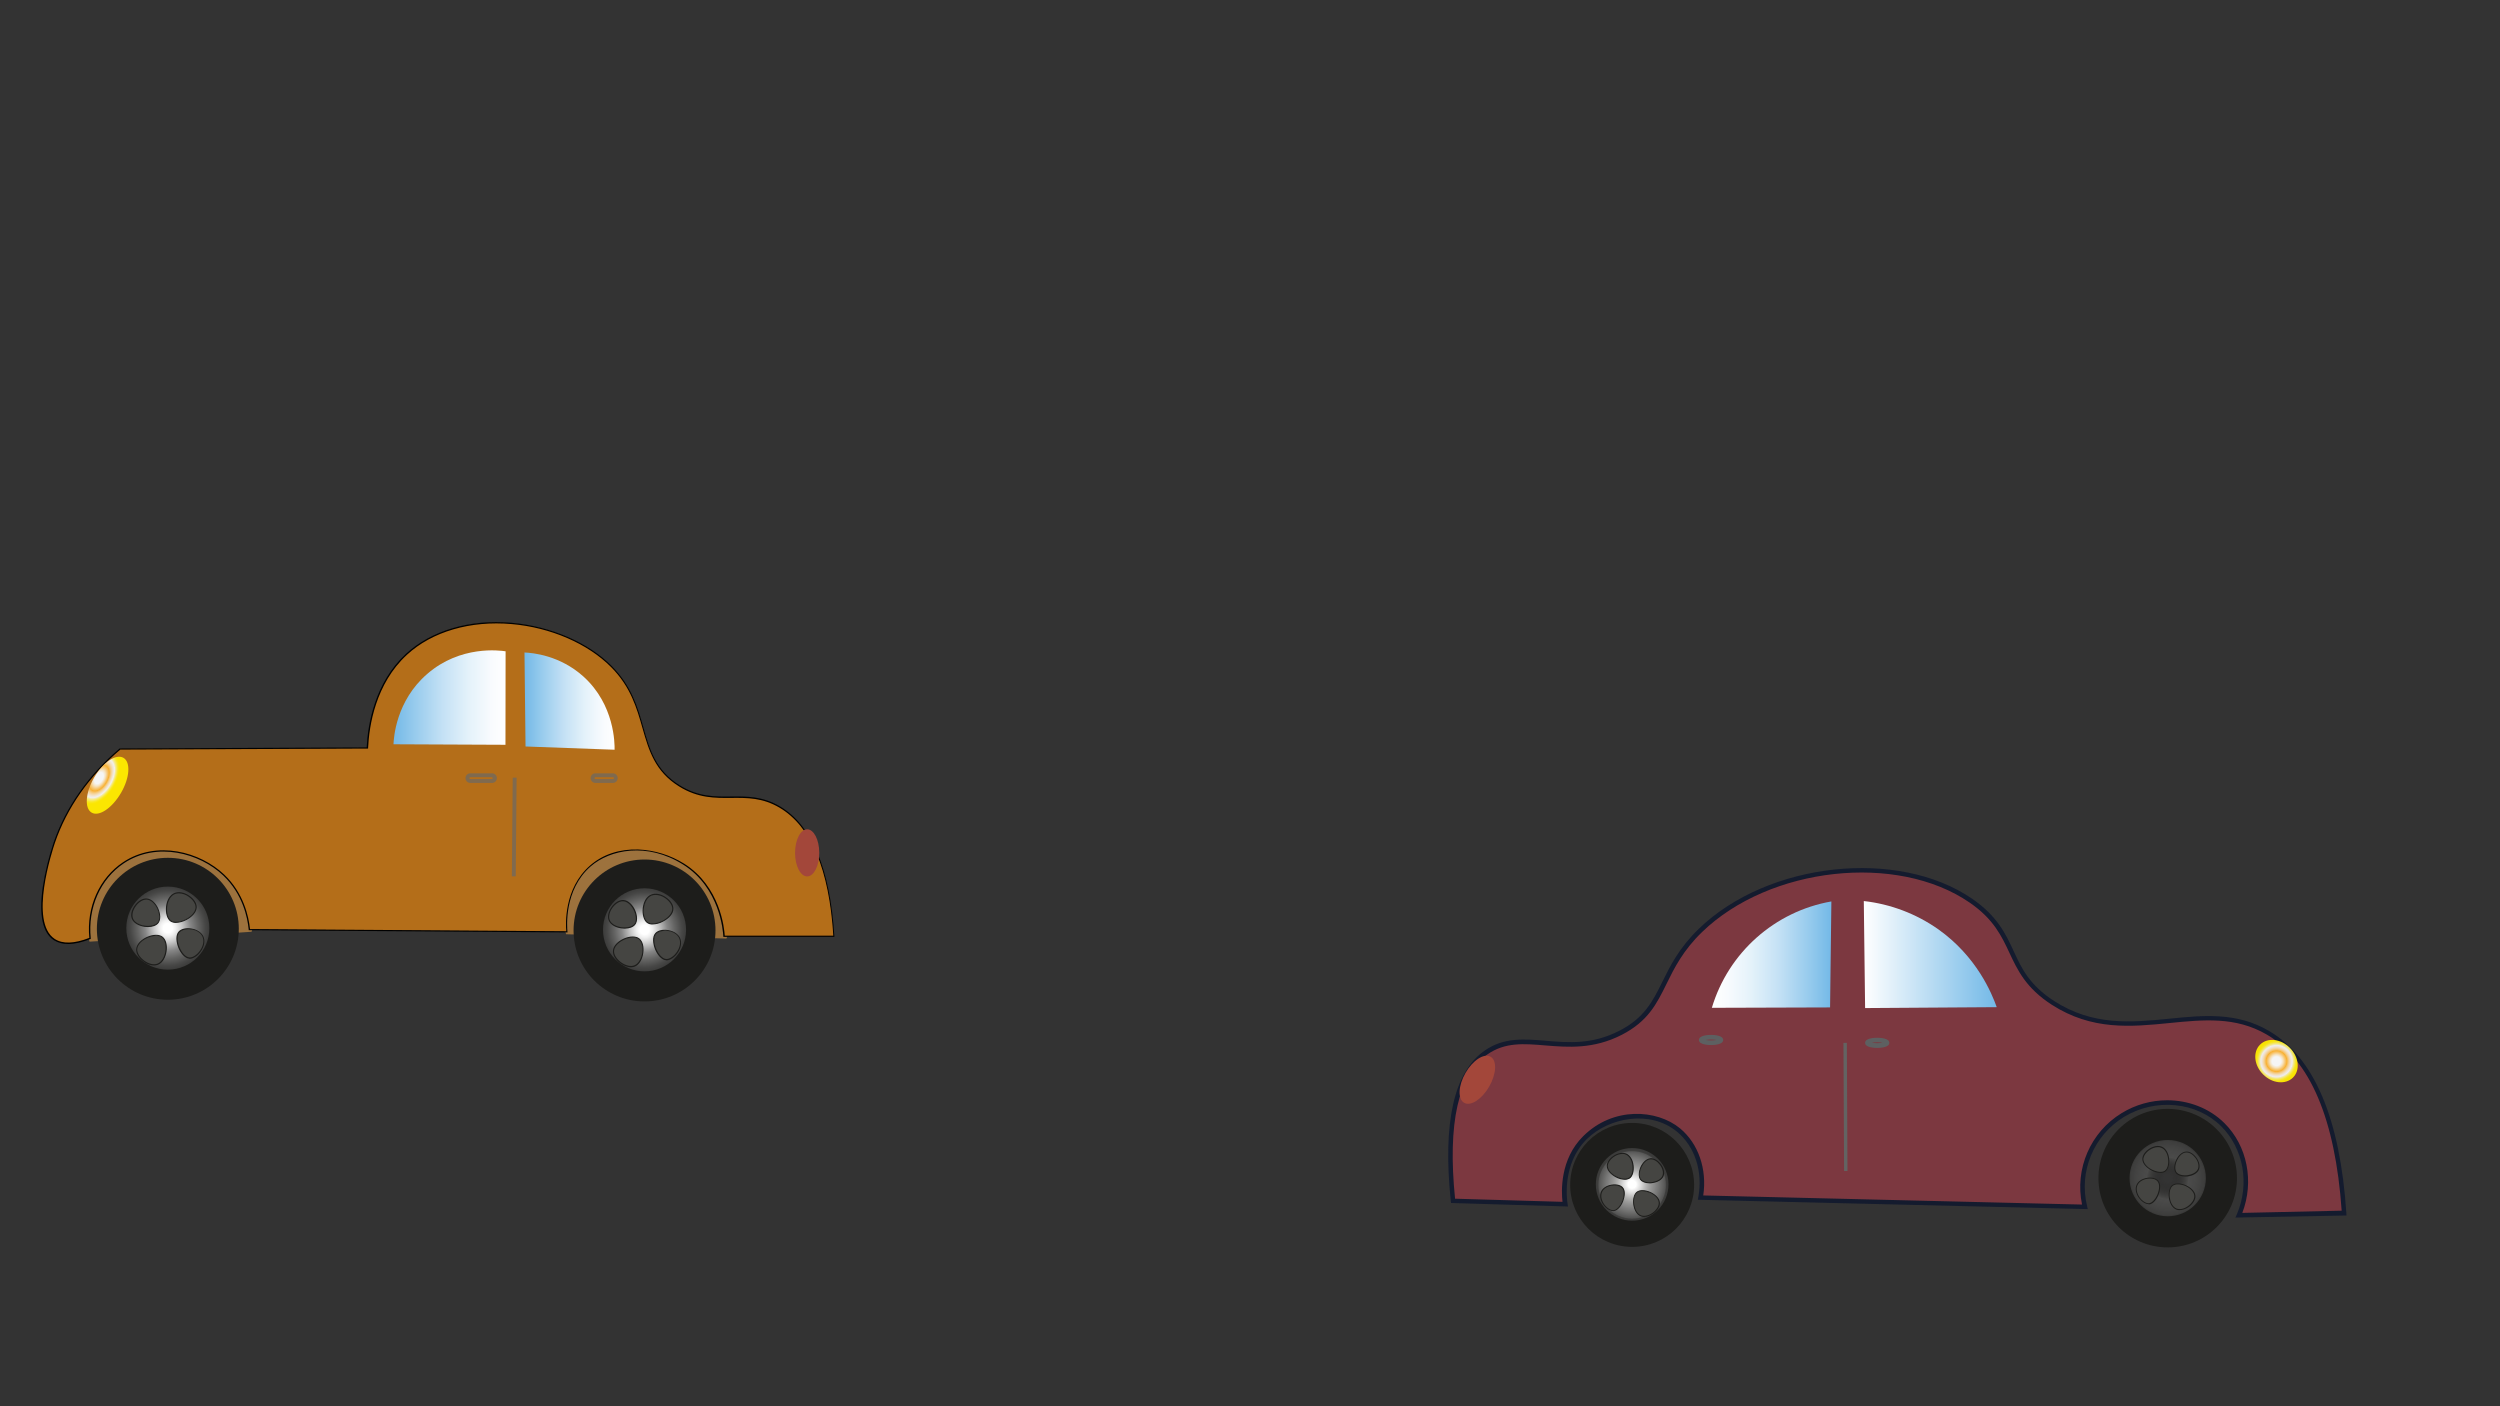 <?xml version="1.0" encoding="utf-8"?>
<!-- Generator: Adobe Illustrator 25.4.1, SVG Export Plug-In . SVG Version: 6.00 Build 0)  -->
<svg version="1.1" id="Layer_1" xmlns="http://www.w3.org/2000/svg" xmlns:xlink="http://www.w3.org/1999/xlink" x="0px" y="0px"
	 viewBox="0 0 1920 1080" style="enable-background:new 0 0 1920 1080;" xml:space="preserve">
<rect x="0" y="0" width="1920" height="1080" fill="#333333" stroke="none"/>
<style type="text/css">
	.st0{fill:#9D723D;}
	.st1{fill:#1D1D1B;}
	.st2{fill:url(#SVGID_1_);}
	.st3{fill:#454542;}
	.st4{fill:url(#SVGID_00000081618088729129869440000009531719113291847310_);}
	.st5{fill:#B46E19;}
	.st6{fill:url(#SVGID_00000070113003775684652890000000387866097374701476_);}
	.st7{fill:#A3473A;}
	.st8{fill:url(#SVGID_00000037676359341466245390000008833472704130238906_);}
	.st9{fill:url(#SVGID_00000158738269103559757850000016267926803876983724_);}
	.st10{fill:#7F6A4F;}
	.st11{fill:#7C3840;}
	.st12{fill:#141B2E;}
	.st13{fill:url(#SVGID_00000165942526144779752640000006469443746856817588_);}
	.st14{fill:#FFFFFF;}
	.st15{fill:url(#SVGID_00000072966586536850811150000013377816884727874945_);}
	.st16{fill:#636362;}
	.st17{fill:#5D6061;}
	.st18{fill:url(#SVGID_00000067944396079715482290000011494594133033792140_);}
	.st19{fill:url(#SVGID_00000181071850263113178010000010198349619097852343_);}
	.st20{fill:url(#SVGID_00000120555165046601894230000005950568834590077605_);}
</style>
<g id="rudolf">
	<path class="st0" d="M557.9,720.8c8.8-22,6.1-45.3-7.3-59.7c-14.7-15.8-36.3-14.7-48.3-14c-26.4,1.4-62.9,15.8-69.5,44.4
		c-2.4,10.5-0.1,20,2,26L557.9,720.8z"/>
	<path class="st1" d="M495,684.3c16.7,0,30.3,13.6,30.3,30.3c0,16.7-13.6,30.3-30.3,30.3c-16.7,0-30.3-13.6-30.3-30.3c0,0,0,0,0,0
		C464.7,697.8,478.3,684.3,495,684.3 M495,660.1c-30.1,0-54.5,24.4-54.5,54.5c0,30.1,24.4,54.5,54.5,54.5
		c30.1,0,54.5-24.4,54.5-54.5v0C549.5,684.5,525.1,660.1,495,660.1L495,660.1z"/>
	
		<radialGradient id="SVGID_1_" cx="89.67" cy="365.94" r="31.9" gradientTransform="matrix(-1 0 0 -1 584.71 1080)" gradientUnits="userSpaceOnUse">
		<stop  offset="0.11" style="stop-color:#FFFFFF"/>
		<stop  offset="0.19" style="stop-color:#F0F0F0"/>
		<stop  offset="0.34" style="stop-color:#C8C8C8"/>
		<stop  offset="0.54" style="stop-color:#898989"/>
		<stop  offset="0.55" style="stop-color:#868686"/>
		<stop  offset="0.72" style="stop-color:#656564"/>
		<stop  offset="0.9" style="stop-color:#474746"/>
		<stop  offset="1" style="stop-color:#3C3C3B"/>
	</radialGradient>
	<circle class="st2" cx="495" cy="714.1" r="31.9"/>
	<path class="st3" d="M478.9,691.7c7,0.5,12.5,13.2,8.7,18.2s-17.3,3.4-19.7-3.3C465.6,700.6,472.6,691.3,478.9,691.7z"/>
	<path class="st1" d="M477.1,713c-3.8-0.5-8.3-2.5-9.7-6.3c-1.1-2.9-0.1-6.8,2.4-10.3s6-5.4,9.1-5.2l0,0c4,0.3,7.2,4.1,8.8,7.6
		c2,4.4,2.1,8.8,0.2,11.3c-1.5,2-4.5,3.1-8.1,3.1C478.9,713.2,478,713.1,477.1,713z M470.5,697c-2.4,3.2-3.2,6.8-2.3,9.4
		c1.3,3.4,5.5,5.2,9,5.7c4.3,0.6,8.3-0.4,10-2.5s1.5-6.3-0.4-10.3c-1.5-3.3-4.4-6.8-8-7.1h-0.4C475.8,692.1,472.8,694,470.5,697
		L470.5,697z"/>
	<path class="st3" d="M471.2,730.2c0.5-7.4,14.2-13.3,19.6-9.2c5.1,4,3.7,18.1-3.5,20.8C480.7,744.3,470.8,736.7,471.2,730.2z"/>
	<path class="st1" d="M476.3,739.8c-3.7-2.7-5.8-6.4-5.6-9.6l0,0c0.3-4.2,4.4-7.6,8.2-9.3c4.8-2.2,9.5-2.2,12.1-0.2s3.8,6.5,3,11.5
		c-0.6,3.9-2.6,8.7-6.6,10.2c-0.9,0.3-1.9,0.5-2.9,0.5C481.5,742.7,478.7,741.6,476.3,739.8z M479.3,721.7c-5.4,2.5-7.5,6-7.7,8.5
		l0,0c-0.2,2.9,1.9,6.3,5.3,8.8s7.4,3.5,10.2,2.4c3.6-1.4,5.5-5.8,6.1-9.5c0.7-4.6-0.4-8.8-2.7-10.6c-1.3-0.9-2.9-1.3-4.5-1.3
		C483.7,720.2,481.4,720.7,479.3,721.7z"/>
	<path class="st3" d="M522,720.6c-3.1-6.7-14.5-7.7-18.3-3.6c-4.6,5.1,1.4,19.7,7.9,20.2C517.1,737.5,525.2,727.7,522,720.6z"/>
	<path class="st1" d="M511.5,737.5c-3.8-0.3-7-4.8-8.5-8.6s-2.4-9.4,0.3-12.3c1.9-2.1,5.7-3,9.8-2.3c4.3,0.7,7.8,3,9.2,6.1l0,0
		c1.5,3.3,0.8,7.5-1.8,11.4c-2.4,3.5-5.9,5.8-8.7,5.8L511.5,737.5z M504,717.2c-2,2.2-2,6.6-0.1,11.3s5,7.8,7.7,8
		c2.5,0.2,5.9-2,8.2-5.4c2.5-3.6,3.1-7.5,1.8-10.5l0,0c-1.3-2.9-4.5-5-8.5-5.6c-0.8-0.1-1.6-0.2-2.3-0.2
		C507.8,715,505.3,715.8,504,717.2L504,717.2z"/>
	<path class="st3" d="M516.8,697.9c0.1,7.5-14.2,14.5-19.6,10.6c-5-3.6-4.3-18,3.2-21C506.9,684.8,516.7,691.7,516.8,697.9z"/>
	<path class="st1" d="M496.9,708.8c-2.5-1.8-3.8-6.4-3.3-11.3c0.6-5.2,3-9.1,6.5-10.5c3.2-1.3,7.3-0.6,11.1,1.9s5.9,5.8,6,8.9
		c0.1,4.3-4.1,8-8,10c-2.5,1.4-5.2,2.1-8,2.2C499.7,710.1,498.2,709.7,496.9,708.8z M500.5,687.8c-3.2,1.3-5.4,5-6,9.8
		c-0.5,4.5,0.6,8.8,2.9,10.5s6.9,1.3,11.4-1c4.5-2.3,7.5-6,7.5-9.2l0,0c0-2.7-2.2-5.9-5.6-8.2c-2.1-1.5-4.6-2.3-7.2-2.4
		C502.5,687.3,501.5,687.5,500.5,687.8L500.5,687.8z"/>
	<path class="st0" d="M193.2,715.6c7.1-20.6,3.9-42.1-8.9-55.8c-14.8-15.9-36.4-14.7-48.3-14.1c-24.4,1.3-61.2,14.2-69.4,44.4
		c-3.7,13.3-0.6,25.6,2.2,33.1L193.2,715.6z"/>
	<path class="st1" d="M128.9,683c16.7,0,30.3,13.6,30.3,30.3c0,16.7-13.6,30.3-30.3,30.3s-30.3-13.6-30.3-30.3c0,0,0,0,0,0
		C98.6,696.6,112.2,683,128.9,683C128.9,683,128.9,683,128.9,683 M128.9,658.8c-30.1,0-54.5,24.4-54.5,54.5
		c0,30.1,24.4,54.5,54.5,54.5s54.5-24.4,54.5-54.5l0,0C183.4,683.2,159,658.8,128.9,658.8L128.9,658.8z"/>
	
		<radialGradient id="SVGID_00000052069223369433866150000010093567280274386856_" cx="455.81" cy="367.18" r="31.9" gradientTransform="matrix(-1 0 0 -1 584.71 1080)" gradientUnits="userSpaceOnUse">
		<stop  offset="0.11" style="stop-color:#FFFFFF"/>
		<stop  offset="0.19" style="stop-color:#F0F0F0"/>
		<stop  offset="0.34" style="stop-color:#C8C8C8"/>
		<stop  offset="0.54" style="stop-color:#898989"/>
		<stop  offset="0.55" style="stop-color:#868686"/>
		<stop  offset="0.72" style="stop-color:#656564"/>
		<stop  offset="0.9" style="stop-color:#474746"/>
		<stop  offset="1" style="stop-color:#3C3C3B"/>
	</radialGradient>
	<circle style="fill:url(#SVGID_00000052069223369433866150000010093567280274386856_);" cx="128.9" cy="712.8" r="31.9"/>
	<path class="st3" d="M112.7,690.4c7,0.5,12.4,13.2,8.7,18.2s-17.3,3.4-19.7-3.3C99.4,699.3,106.5,690,112.7,690.4z"/>
	<path class="st1" d="M110.9,711.8c-3.8-0.6-8.3-2.5-9.7-6.3c-1.1-2.9-0.2-6.8,2.4-10.3s6-5.4,9.1-5.2l0,0c4,0.3,7.2,4.1,8.8,7.6
		c2,4.4,2.1,8.8,0.2,11.3c-1.5,2-4.5,3.1-8.1,3.1C112.7,712,111.8,711.9,110.9,711.8z M104.4,695.8c-2.4,3.2-3.2,6.8-2.3,9.4
		c1.2,3.4,5.4,5.2,9,5.7c4.3,0.6,8.3-0.4,10-2.5s1.5-6.3-0.3-10.4c-1.5-3.3-4.4-6.8-8-7.1h-0.4C109.7,690.9,106.7,692.7,104.4,695.8
		L104.4,695.8z"/>
	<path class="st3" d="M105,729c0.5-7.4,14.2-13.3,19.6-9.2c5.2,4,3.7,18.1-3.5,20.9C114.6,743.1,104.6,735.5,105,729z"/>
	<path class="st1" d="M110.2,738.5c-3.7-2.7-5.8-6.4-5.6-9.6l0,0c0.3-4.2,4.4-7.6,8.2-9.3c4.8-2.2,9.5-2.2,12.1-0.2s3.8,6.5,3,11.4
		c-0.6,3.9-2.7,8.7-6.7,10.2c-0.9,0.3-1.9,0.5-2.9,0.5C115.4,741.4,112.5,740.4,110.2,738.5z M113.1,720.4c-5.4,2.5-7.5,6-7.7,8.5
		l0,0c-0.2,2.9,1.9,6.3,5.3,8.8s7.3,3.5,10.2,2.4c3.6-1.4,5.5-5.8,6.1-9.5c0.7-4.6-0.4-8.8-2.7-10.6c-1.3-0.9-2.9-1.3-4.5-1.3
		C117.5,718.9,115.2,719.5,113.1,720.4z"/>
	<path class="st3" d="M155.8,719.3c-3.1-6.7-14.6-7.7-18.3-3.6c-4.6,5.1,1.4,19.7,7.9,20.2C150.9,736.2,159.1,726.5,155.8,719.3z"/>
	<path class="st1" d="M145.4,736.3c-3.8-0.3-7-4.8-8.5-8.6s-2.4-9.4,0.3-12.3c1.9-2.1,5.8-3,9.8-2.3c4.3,0.7,7.8,3,9.2,6.1l0,0
		c1.5,3.3,0.8,7.5-1.9,11.4c-2.4,3.5-5.9,5.8-8.7,5.8L145.4,736.3z M137.9,716c-2,2.2-2,6.6-0.1,11.3s4.9,7.8,7.7,8
		c2.5,0.2,5.9-2,8.2-5.4c2.5-3.6,3.1-7.5,1.8-10.5l0,0c-1.3-2.9-4.5-5-8.5-5.6c-0.8-0.1-1.6-0.2-2.3-0.2
		C141.7,713.7,139.2,714.6,137.9,716z"/>
	<path class="st3" d="M150.6,696.6c0.1,7.6-14.2,14.5-19.6,10.6c-5-3.6-4.3-18,3.2-21C140.8,683.5,150.6,690.4,150.6,696.6z"/>
	<path class="st1" d="M130.8,707.6c-2.5-1.8-3.8-6.4-3.3-11.3c0.6-5.2,3-9.1,6.5-10.5c3.2-1.3,7.3-0.6,11.1,1.9s5.9,5.8,6,8.9
		c0,4.3-4.1,8-8,10c-2.5,1.3-5.2,2.1-8,2.2C133.6,708.9,132.1,708.4,130.8,707.6z M134.4,686.6c-3.2,1.3-5.4,5-6,9.8
		c-0.5,4.5,0.6,8.8,2.9,10.5s6.9,1.3,11.4-1s7.5-6,7.5-9.2l0,0c0-2.7-2.2-5.9-5.6-8.2c-2.1-1.5-4.6-2.3-7.2-2.4
		C136.4,686.1,135.3,686.3,134.4,686.6L134.4,686.6z"/>
	<path class="st5" d="M556.1,719.1h84.3c-3.8-63.1-23.1-88.4-41.5-99.3c-27.1-16-48.8,1.3-77-16.3c-35.1-21.8-20-59.1-52.2-91.6
		c-36.6-36.9-115.2-48.5-157.5-9.4c-25.6,23.6-29.3,57.8-30,71.9l-190,0.8c-32.4,27.4-45.1,56.2-50.5,71.9c-2,5.7-20.3,61.1,0,74.5
		c7.5,5,18.3,2.7,27.4-0.9c-2.3-23.4,7.4-46,25.7-58.2c25.2-16.8,58.3-8.4,77,9.4c16.2,15.4,19,35.2,19.7,41.9l243.9,1.7
		c-0.4-3.2-3-32.2,18-50.5c21.3-18.6,52.5-13.5,71.7-1.4C553.8,681.8,556,715.6,556.1,719.1z"/>
	<path d="M41.4,722.1c-8.7-5.7-11.6-19.4-8.6-40.6c1.8-11.7,4.6-23.2,8.4-34.5c9.2-26.9,26.7-51.8,50.6-72.1l0.1-0.1l189.7-0.8
		c0.9-17.5,6.1-49.6,30.1-71.8c19.5-18,49.2-26.8,81.3-23.9c30.1,2.7,58.9,15.1,76.9,33.3c15.2,15.4,19.9,31.6,24.3,47.2
		c4.8,16.9,9.4,32.9,27.8,44.3c14.3,8.9,27.2,8.8,39.5,8.6c11.9-0.1,24.1-0.3,37.5,7.6c24.6,14.5,38.6,48.1,41.8,99.7v0.5h-85.3
		v-0.5c-0.2-3.8-2.6-37.2-30.8-55c-27.8-17.5-56.3-11.5-71.1,1.4c-20.6,18-18.1,46.8-17.8,50.1l0.1,0.6l-244.5-1.7H191V714
		c-0.9-9.5-4.7-27.5-19.5-41.6c-18.1-17.2-51-26.3-76.4-9.4c-18,12-27.8,34.2-25.4,57.7v0.4l-0.3,0.1c-6.4,2.5-12,3.8-16.9,3.8
		C48.5,725.1,44.7,724.1,41.4,722.1z M94.5,662.2c25.8-17.2,59.3-8,77.7,9.5c14.8,14.1,18.8,32,19.8,41.8l242.9,1.7
		c-0.5-5.2-1.9-32.8,18.2-50.4c9.8-8.6,22.6-12.8,37-12.4c12.5,0.5,24.7,4.3,35.3,10.9c27.7,17.4,30.9,49.7,31.2,55.3H640
		c-3.2-50.9-17.1-84-41.3-98.3c-13.1-7.7-24.7-7.6-37-7.5c-12.5,0.1-25.5,0.3-40.1-8.8c-18.7-11.6-23.3-27.8-28.2-44.9
		c-4.4-15.5-9-31.6-24.1-46.8c-17.9-18-46.4-30.4-76.3-33c-31.8-2.8-61.2,5.8-80.5,23.6c-24,22.2-29,54.3-29.8,71.5v0.5l-190.3,0.8
		c-23.8,20.1-41.1,44.9-50.2,71.5c-2.1,6.2-20,60.8-0.2,73.9c6.1,4,15,3.7,26.6-0.8C66.3,696.7,76.2,674.4,94.5,662.2z"/>
	
		<radialGradient id="SVGID_00000039116091880981796760000001264540408547330736_" cx="1904.06" cy="3799.6" r="2.08" gradientTransform="matrix(-7.683 4.247 -0.163 -8.777 15324.215 25860.176)" gradientUnits="userSpaceOnUse">
		<stop  offset="0.21" style="stop-color:#F5F5F5"/>
		<stop  offset="0.24" style="stop-color:#F5F0E6"/>
		<stop  offset="0.31" style="stop-color:#F6E2BE"/>
		<stop  offset="0.39" style="stop-color:#F7CB7E"/>
		<stop  offset="0.49" style="stop-color:#F8B133"/>
		<stop  offset="0.51" style="stop-color:#F8BA4D;stop-opacity:0.99"/>
		<stop  offset="0.57" style="stop-color:#F7CF88;stop-opacity:0.98"/>
		<stop  offset="0.63" style="stop-color:#F6DFB7;stop-opacity:0.97"/>
		<stop  offset="0.68" style="stop-color:#F5EBD9;stop-opacity:0.96"/>
		<stop  offset="0.72" style="stop-color:#F5F2EE;stop-opacity:0.95"/>
		<stop  offset="0.75" style="stop-color:#F5F5F5;stop-opacity:0.95"/>
		<stop  offset="0.75" style="stop-color:#F5F5EA;stop-opacity:0.95"/>
		<stop  offset="0.79" style="stop-color:#F8F2AC;stop-opacity:0.95"/>
		<stop  offset="0.83" style="stop-color:#FAF078;stop-opacity:0.95"/>
		<stop  offset="0.87" style="stop-color:#FCEF4D;stop-opacity:0.95"/>
		<stop  offset="0.9" style="stop-color:#FDEE2B;stop-opacity:0.95"/>
		<stop  offset="0.94" style="stop-color:#FEED13;stop-opacity:0.95"/>
		<stop  offset="0.97" style="stop-color:#FFEC05;stop-opacity:0.95"/>
		<stop  offset="1" style="stop-color:#FFEC00;stop-opacity:0.95"/>
	</radialGradient>
	<path style="fill:url(#SVGID_00000039116091880981796760000001264540408547330736_);" d="M72.3,597.1c6.7-11.6,16.8-18.4,22.5-15.1
		s4.9,15.4-1.9,27s-16.8,18.4-22.5,15.1S65.6,608.8,72.3,597.1z"/>
	<ellipse class="st7" cx="619.9" cy="655" rx="9.3" ry="18.1"/>
	
		<linearGradient id="SVGID_00000036215565990704538420000004376888533427737244_" gradientUnits="userSpaceOnUse" x1="196.44" y1="544.256" x2="282.56" y2="544.256" gradientTransform="matrix(-1 0 0 -1 584.71 1080)">
		<stop  offset="0" style="stop-color:#FFFFFF"/>
		<stop  offset="0.13" style="stop-color:#F8FBFE"/>
		<stop  offset="0.33" style="stop-color:#E4F2FA"/>
		<stop  offset="0.56" style="stop-color:#C4E1F5"/>
		<stop  offset="0.81" style="stop-color:#97CBED"/>
		<stop  offset="1" style="stop-color:#73B9E7"/>
	</linearGradient>
	<path style="fill:url(#SVGID_00000036215565990704538420000004376888533427737244_);" d="M388.3,500.2l-0.1,71.8l-86-0.4
		c0.2-4.7,1.8-33.3,26-54.1C353.6,495.5,383.8,499.5,388.3,500.2z"/>
	
		<linearGradient id="SVGID_00000131332552096783955190000008425143942701282199_" gradientUnits="userSpaceOnUse" x1="112.621" y1="541.55" x2="181.87" y2="541.55" gradientTransform="matrix(-1 0 0 -1 584.71 1080)">
		<stop  offset="0" style="stop-color:#FFFFFF"/>
		<stop  offset="0.13" style="stop-color:#F8FBFE"/>
		<stop  offset="0.33" style="stop-color:#E4F2FA"/>
		<stop  offset="0.56" style="stop-color:#C4E1F5"/>
		<stop  offset="0.81" style="stop-color:#97CBED"/>
		<stop  offset="1" style="stop-color:#73B9E7"/>
	</linearGradient>
	<path style="fill:url(#SVGID_00000131332552096783955190000008425143942701282199_);" d="M402.8,501.1c6.4,0.3,27.2,2.2,45.3,18.5
		c24,21.7,24,51.6,23.9,56.2l-68.4-2.5L402.8,501.1z"/>
	
		<rect x="357" y="633.7" transform="matrix(8.901099e-03 -1 1 8.901099e-03 -243.785 1024.385)" class="st10" width="75.8" height="3"/>
	<path class="st10" d="M357.5,597.6c0-2.1,1.7-3.7,3.7-3.7h16.5c2.1-0.1,3.8,1.5,3.9,3.5c0.1,2.1-1.5,3.8-3.5,3.9
		c-0.1,0-0.3,0-0.4,0h-16.4C359.2,601.3,357.5,599.7,357.5,597.6z M361.2,596.9c-0.4,0-0.7,0.3-0.7,0.7c0,0.4,0.3,0.7,0.7,0.7h16.5
		c0.4,0,0.7-0.3,0.7-0.7c0-0.4-0.3-0.7-0.7-0.7H361.2z"/>
	<path class="st10" d="M453.6,597.6c0-2.1,1.7-3.7,3.7-3.7h13.6c2.1,0.1,3.6,1.9,3.5,3.9c-0.1,1.9-1.6,3.4-3.5,3.5h-13.6
		C455.3,601.3,453.6,599.7,453.6,597.6z M457.3,596.9c-0.4,0-0.7,0.3-0.7,0.7c0,0.4,0.3,0.7,0.7,0.7h13.6c0.4,0,0.7-0.3,0.7-0.7
		c0-0.4-0.3-0.7-0.7-0.7H457.3z"/>
</g>
<g id="rosa_00000095337617094013766020000016622445423013180567_">
	<path class="st11" d="M1202.1,924.7l-86.1-2.5c-7.9-75.2,9-102.7,25.3-114c28.9-20.1,61.8,6.2,103.3-15.1
		c35.8-18.3,28-46.3,61.4-78.7c51.5-49.8,151.1-61.8,207.7-22.8c38.2,26.3,24.6,53.7,63,78.5c57.9,37.4,113.6-7,165,22.9
		c25,14.5,52.7,48.8,58.6,138.6l-80.8,1.7c10.4-24.2,5.4-51.9-12.4-69.5c-20.9-20.8-53.5-21.6-76.8-7.4
		c-23.9,14.7-35.7,43.2-29.1,70.5l-295.2-7.1c3.6-19.9-2.5-39.9-16.8-51.8c-21-17.5-53.6-12.4-71.9,5.8
		C1197.4,893.3,1201.6,921.6,1202.1,924.7z"/>
	<path class="st12" d="M1716.8,935.1l1.1-2.5c10-23.3,5.2-50.5-12-67.6c-19-18.9-50.4-21.9-74.7-7.2c-23.4,14.3-34.8,42-28.3,68.6
		l0.5,2.2l-299.5-7.2l0.4-2c3.6-19.6-2.6-38.8-16.2-50.1c-20.8-17.3-52.7-11-69.5,5.6c-19.1,19-15.2,46.5-14.7,49.6l0.3,2.1
		l-89.8-2.7l-0.2-1.5c-6.3-60.3,2.4-99.2,26.1-115.6c14.6-10.2,30.3-8.9,46.8-7.5c17.6,1.5,35.8,3,56.6-7.7
		c19.3-9.9,25.6-22.7,33-37.6c6-12.2,12.9-26.1,28-40.7c53-51.3,153.1-62.2,210-23c19.3,13.3,25.7,27,31.8,40.2
		c6.2,13.4,12.1,26,31.1,38.3c30,19.3,59.5,16.4,88.1,13.6c26.7-2.7,52-5.2,76.8,9.3c34.7,20.2,54.7,67.3,59.5,140l0.1,1.8
		L1716.8,935.1z M1664.4,845c16.3,0,32.3,6,43.9,17.5c17.7,17.5,23,44.9,13.8,69l76.3-1.7c-4.9-70.4-24.3-116-57.6-135.3
		c-23.9-13.9-48.6-11.4-74.7-8.8c-29.2,2.9-59.4,5.9-90.4-14.1c-19.8-12.8-26.2-26.5-32.4-39.7c-6-12.8-12.1-26-30.6-38.7
		c-55.7-38.4-153.6-27.6-205.5,22.6c-14.7,14.2-21.4,27.8-27.3,39.8c-7.6,15.4-14.2,28.8-34.5,39.2c-21.7,11.1-41.3,9.5-58.5,8.1
		c-16.6-1.4-31-2.6-44.6,6.9c-22.3,15.5-30.7,52.8-24.8,110.8l82.5,2.4c-0.9-7.8-2.1-32.7,16-50.5c22.9-22.7,56.3-20.7,74.3-5.9
		c14.1,11.7,20.8,31.3,17.8,51.5l290.9,7c-5.7-27.5,6.5-55.6,30.4-70.2C1640,848.4,1652.1,845,1664.4,845z"/>
	<path class="st1" d="M1253.5,883.5c14.6,0,26.5,11.9,26.5,26.5c0,14.6-11.9,26.5-26.5,26.5c-14.6,0-26.5-11.9-26.5-26.5
		c0,0,0,0,0,0C1227,895.4,1238.8,883.5,1253.5,883.5 M1253.5,862.4c-26.3,0-47.6,21.3-47.6,47.6s21.3,47.6,47.6,47.6
		c26.3,0,47.6-21.3,47.6-47.6c0,0,0,0,0,0C1301,883.7,1279.7,862.4,1253.5,862.4z"/>
	<path class="st1" d="M1664.8,876.3c15.7,0,28.5,12.8,28.5,28.5s-12.8,28.5-28.5,28.5c-15.7,0-28.5-12.8-28.5-28.5c0,0,0,0,0,0
		C1636.3,889,1649,876.3,1664.8,876.3 M1664.8,851.6c-29.4,0-53.2,23.8-53.2,53.2c0,29.4,23.8,53.2,53.2,53.2
		c29.4,0,53.2-23.8,53.2-53.2C1717.9,875.4,1694.1,851.7,1664.8,851.6z"/>
	
		<radialGradient id="SVGID_00000052075285510895202410000012916316550783087550_" cx="1664.786" cy="175.183" r="29.27" gradientTransform="matrix(1 0 0 -1 0 1080)" gradientUnits="userSpaceOnUse">
		<stop  offset="0.11" style="stop-color:#161412;stop-opacity:0"/>
		<stop  offset="0.25" style="stop-color:#272624;stop-opacity:0.17"/>
		<stop  offset="0.54" style="stop-color:#555553;stop-opacity:0.63"/>
		<stop  offset="0.55" style="stop-color:#575756;stop-opacity:0.65"/>
		<stop  offset="1" style="stop-color:#3C3C3B;stop-opacity:0.95"/>
	</radialGradient>
	<circle style="fill:url(#SVGID_00000052075285510895202410000012916316550783087550_);" cx="1664.8" cy="904.8" r="29.3"/>
	<circle class="st14" cx="1253.5" cy="910" r="25.9"/>
	<path class="st3" d="M1678.9,884.8c-6.2,0.4-10.9,11.5-7.6,15.9s15.1,3,17.2-2.8C1690.5,892.5,1684.3,884.4,1678.9,884.8z"/>
	<path class="st1" d="M1678.1,903.6c-3.1,0-5.8-1-7.1-2.7c-1.6-2.2-1.6-6,0.2-9.9c1.4-3.1,4.2-6.4,7.7-6.6l0,0
		c2.7-0.2,5.7,1.6,7.9,4.6s3,6.4,2.1,9c-1.2,3.3-5.2,5-8.5,5.5C1679.7,903.5,1678.9,903.6,1678.1,903.6z M1679.2,885.1h-0.3
		c-3.2,0.2-5.7,3.3-7,6.2c-1.6,3.5-1.7,7.2-0.3,9s4.9,2.8,8.7,2.2c3.1-0.5,6.7-2,7.8-5c0.8-2.3,0.1-5.4-2-8.2
		S1681.5,885.1,1679.2,885.1L1679.2,885.1z"/>
	<path class="st3" d="M1685.6,918.4c-0.4-6.5-12.4-11.6-17.1-8c-4.5,3.5-3.2,15.8,3.1,18.2C1677.3,930.7,1686,924.1,1685.6,918.4z"
		/>
	<path class="st1" d="M1674,929.4c-0.9,0-1.7-0.1-2.5-0.4c-3.5-1.3-5.3-5.5-5.8-8.9c-0.6-4.3,0.4-8.3,2.6-10s6.4-1.7,10.6,0.2
		c3.3,1.5,6.9,4.4,7.2,8.1l0,0c0.2,2.8-1.7,6-4.9,8.4C1679,928.4,1676.5,929.3,1674,929.4z M1672.6,909.6c-1.4-0.1-2.8,0.3-3.9,1.1
		c-2,1.5-2.9,5.2-2.3,9.2c0.5,3.2,2.1,7.1,5.3,8.3c2.5,0.9,5.9,0.2,8.9-2.1s4.8-5.2,4.6-7.7l0,0c-0.1-2.2-2-5.3-6.7-7.5
		C1676.7,910.1,1674.7,909.6,1672.6,909.6z"/>
	<path class="st3" d="M1641.2,910c2.7-5.8,12.7-6.7,16-3.2c4.1,4.4-1.2,17.2-6.9,17.6C1645.5,924.7,1638.4,916.2,1641.2,910z"/>
	<path class="st1" d="M1650.1,924.8c-2.4,0-5.4-2-7.6-5c-2.3-3.4-2.9-7.1-1.6-9.9l0,0c1.2-2.8,4.3-4.7,8-5.3
		c3.5-0.6,6.9,0.2,8.6,2.1c2.3,2.6,1.6,7.4,0.3,10.8s-4.1,7.3-7.4,7.5L1650.1,924.8z M1651.1,905.1c-0.7,0-1.4,0.1-2.1,0.2
		c-3.5,0.6-6.3,2.4-7.4,4.9l0,0c-1.2,2.6-0.6,6,1.5,9.2c2,2.9,5,4.8,7.2,4.7c2.4-0.2,5.1-3,6.7-7s1.6-8-0.1-9.9
		C1655.8,905.8,1653.6,905.1,1651.1,905.1L1651.1,905.1z"/>
	<path class="st3" d="M1645.8,890.2c-0.1,6.6,12.4,12.7,17.1,9.3c4.4-3.2,3.7-15.7-2.8-18.4C1654.4,878.7,1645.8,884.7,1645.8,890.2
		z"/>
	<path class="st1" d="M1659.3,900.8c-2.5-0.1-4.8-0.7-7-1.9c-3.4-1.8-7-5-7-8.8c0-2.7,2-5.7,5.2-7.8s6.9-2.8,9.7-1.7
		c3,1.2,5.2,4.7,5.7,9.2c0.5,4.3-0.6,8.3-2.8,9.9C1661.9,900.5,1660.6,900.9,1659.3,900.8z M1657.3,881c-2.3,0.1-4.4,0.8-6.3,2.1
		c-2.9,1.9-4.8,4.7-4.9,7.1l0,0c0,2.8,2.5,6,6.5,8s7.9,2.4,10,0.9s3-5.2,2.5-9.1c-0.5-4.2-2.4-7.4-5.2-8.5
		C1659.1,881.1,1658.2,881,1657.3,881L1657.3,881z"/>
	
		<radialGradient id="SVGID_00000084518055120704536460000004468168200624823992_" cx="1253.456" cy="170.443" r="27.86" gradientTransform="matrix(1 0 0 -1 0 1080)" gradientUnits="userSpaceOnUse">
		<stop  offset="0.11" style="stop-color:#161412;stop-opacity:0"/>
		<stop  offset="0.25" style="stop-color:#272624;stop-opacity:0.17"/>
		<stop  offset="0.54" style="stop-color:#555553;stop-opacity:0.63"/>
		<stop  offset="0.55" style="stop-color:#575756;stop-opacity:0.65"/>
		<stop  offset="1" style="stop-color:#3C3C3B;stop-opacity:0.95"/>
	</radialGradient>
	<circle style="fill:url(#SVGID_00000084518055120704536460000004468168200624823992_);" cx="1253.5" cy="909.6" r="27.9"/>
	<path class="st3" d="M1267.6,890c-6.2,0.4-10.9,11.5-7.6,15.9s15.1,3,17.2-2.8C1279.2,897.8,1273,889.6,1267.6,890z"/>
	<path class="st1" d="M1266.8,908.8c-3.1,0-5.8-1-7.1-2.7c-1.6-2.2-1.5-6,0.2-9.9c1.4-3.1,4.2-6.4,7.7-6.7l0,0
		c2.7-0.2,5.7,1.6,8,4.6s3,6.4,2.1,9c-1.2,3.3-5.2,5-8.5,5.5C1268.4,908.8,1267.6,908.8,1266.8,908.8z M1267.9,890.4h-0.3
		c-3.2,0.2-5.7,3.3-7,6.2c-1.6,3.5-1.7,7.2-0.3,9s4.9,2.8,8.7,2.2c3.1-0.5,6.7-2,7.8-5c0.8-2.3,0.1-5.4-2-8.2
		S1270.2,890.4,1267.9,890.4L1267.9,890.4z"/>
	<path class="st3" d="M1274.3,923.6c-0.4-6.5-12.4-11.6-17.1-8c-4.5,3.5-3.2,15.8,3.1,18.2C1266,936,1274.7,929.4,1274.3,923.6z"/>
	<path class="st1" d="M1262.7,934.6c-0.9,0-1.7-0.1-2.5-0.4c-3.5-1.3-5.3-5.5-5.8-8.9c-0.6-4.3,0.4-8.3,2.6-10s6.4-1.7,10.6,0.2
		c3.3,1.5,6.9,4.4,7.2,8.1l0,0c0.2,2.8-1.7,6-4.9,8.4C1267.7,933.6,1265.2,934.5,1262.7,934.6z M1261.3,914.8
		c-1.4-0.1-2.8,0.3-3.9,1.1c-2,1.5-2.9,5.2-2.3,9.2c0.5,3.2,2.1,7.1,5.3,8.3c2.5,0.9,5.9,0.1,8.9-2.1s4.8-5.2,4.6-7.7l0,0
		c-0.1-2.2-2-5.3-6.7-7.5C1265.4,915.4,1263.4,914.9,1261.3,914.8z"/>
	<path class="st3" d="M1230,915.2c2.7-5.8,12.7-6.7,16-3.2c4.1,4.4-1.2,17.2-6.9,17.6C1234.2,930,1227.1,921.5,1230,915.2z"/>
	<path class="st1" d="M1238.8,930.1c-2.4,0-5.4-2-7.6-5.1c-2.3-3.3-2.9-7.1-1.6-9.9l0,0c1.2-2.7,4.3-4.7,8.1-5.3
		c3.6-0.6,6.9,0.2,8.6,2c2.4,2.6,1.6,7.4,0.3,10.8s-4.1,7.3-7.4,7.5L1238.8,930.1z M1239.8,910.4c-0.7,0-1.3,0.1-2,0.2
		c-3.5,0.5-6.3,2.4-7.4,4.9l0,0c-1.2,2.6-0.6,6,1.5,9.2c2,2.9,5,4.8,7.2,4.7c2.4-0.2,5.1-3,6.7-7s1.6-8-0.1-9.9
		C1244.5,911.1,1242.3,910.4,1239.8,910.4L1239.8,910.4z"/>
	<path class="st3" d="M1234.5,895.4c-0.1,6.6,12.4,12.7,17.1,9.3c4.4-3.2,3.7-15.7-2.8-18.4C1243.1,884,1234.5,890,1234.5,895.4z"/>
	<path class="st1" d="M1248,906.1c-2.5-0.1-4.9-0.7-7-1.9c-3.4-1.8-7-5-7-8.8c0-2.7,2-5.7,5.2-7.8s6.9-2.8,9.7-1.7
		c3,1.2,5.2,4.7,5.7,9.2c0.5,4.3-0.6,8.3-2.8,9.9C1250.6,905.7,1249.3,906.1,1248,906.1z M1246,886.2c-2.3,0.1-4.4,0.8-6.3,2.1
		c-2.9,1.9-4.8,4.7-4.9,7.1l0,0c0,2.8,2.5,6,6.5,8s7.9,2.4,9.9,0.9s3-5.2,2.5-9.1c-0.5-4.2-2.4-7.4-5.2-8.5
		C1247.8,886.3,1246.9,886.2,1246,886.2L1246,886.2z"/>
	
		<rect x="1416" y="800.9" transform="matrix(1 -4.886902e-03 4.886902e-03 1 -4.138 6.936)" class="st16" width="2.6" height="98.4"/>
	<path class="st17" d="M1441.7,804.8c-2.2,0-9.3-0.3-9.3-3.9s7.1-3.9,9.3-3.9s9.3,0.3,9.3,3.9S1443.9,804.8,1441.7,804.8z
		 M1437.5,800.8c2.8,0.5,5.6,0.5,8.4,0C1443.2,800.3,1440.3,800.3,1437.5,800.8z"/>
	<path class="st17" d="M1314.1,802.6c-2.2,0-9.3-0.3-9.3-3.9s7.1-3.9,9.3-3.9s9.3,0.3,9.3,3.9S1316.3,802.6,1314.1,802.6z
		 M1309.9,798.7c2.8,0.5,5.6,0.5,8.4,0C1315.5,798.2,1312.7,798.2,1309.9,798.7L1309.9,798.7z"/>
	
		<radialGradient id="SVGID_00000164485589353572514120000010469831968794777008_" cx="1748.358" cy="265.038" r="16.297" gradientTransform="matrix(1 0 0 -1 1.040424e-03 1080.008)" gradientUnits="userSpaceOnUse">
		<stop  offset="0.21" style="stop-color:#F5F5F5"/>
		<stop  offset="0.24" style="stop-color:#F5F0E6"/>
		<stop  offset="0.31" style="stop-color:#F6E2BE"/>
		<stop  offset="0.39" style="stop-color:#F7CB7E"/>
		<stop  offset="0.49" style="stop-color:#F8B133"/>
		<stop  offset="0.51" style="stop-color:#F8BA4D;stop-opacity:0.99"/>
		<stop  offset="0.57" style="stop-color:#F7CF88;stop-opacity:0.98"/>
		<stop  offset="0.63" style="stop-color:#F6DFB7;stop-opacity:0.97"/>
		<stop  offset="0.68" style="stop-color:#F5EBD9;stop-opacity:0.96"/>
		<stop  offset="0.72" style="stop-color:#F5F2EE;stop-opacity:0.95"/>
		<stop  offset="0.75" style="stop-color:#F5F5F5;stop-opacity:0.95"/>
		<stop  offset="0.75" style="stop-color:#F5F5EA;stop-opacity:0.95"/>
		<stop  offset="0.79" style="stop-color:#F8F2AC;stop-opacity:0.95"/>
		<stop  offset="0.83" style="stop-color:#FAF078;stop-opacity:0.95"/>
		<stop  offset="0.87" style="stop-color:#FCEF4D;stop-opacity:0.95"/>
		<stop  offset="0.9" style="stop-color:#FDEE2B;stop-opacity:0.95"/>
		<stop  offset="0.94" style="stop-color:#FEED13;stop-opacity:0.95"/>
		<stop  offset="0.97" style="stop-color:#FFEC05;stop-opacity:0.95"/>
		<stop  offset="1" style="stop-color:#FFEC00;stop-opacity:0.95"/>
	</radialGradient>
	<path style="fill:url(#SVGID_00000164485589353572514120000010469831968794777008_);" d="M1735.7,802.3c5.7-5.7,15.9-4.6,22.9,2.4
		c7,7,8.1,17.3,2.4,22.9s-15.9,4.6-22.9-2.4C1731.1,818.3,1730,808,1735.7,802.3z"/>
	
		<linearGradient id="SVGID_00000067215050603156998140000006454696028253436080_" gradientUnits="userSpaceOnUse" x1="1431.376" y1="346.868" x2="1533.446" y2="346.868" gradientTransform="matrix(1 0 0 -1 0 1080)">
		<stop  offset="0" style="stop-color:#FFFFFF"/>
		<stop  offset="1" style="stop-color:#73B9E7"/>
	</linearGradient>
	<path style="fill:url(#SVGID_00000067215050603156998140000006454696028253436080_);" d="M1431.4,692c20.6,2.3,40.3,9.8,57.2,21.7
		c29.6,21,41.1,49.2,44.9,59.8l-101.1,0.7L1431.4,692z"/>
	
		<linearGradient id="SVGID_00000077311126088979217000000018061135514389774001_" gradientUnits="userSpaceOnUse" x1="1314.676" y1="346.833" x2="1406.496" y2="346.833" gradientTransform="matrix(1 0 0 -1 0 1080)">
		<stop  offset="0" style="stop-color:#FFFFFF"/>
		<stop  offset="0.13" style="stop-color:#F8FBFE"/>
		<stop  offset="0.33" style="stop-color:#E4F2FA"/>
		<stop  offset="0.56" style="stop-color:#C4E1F5"/>
		<stop  offset="0.81" style="stop-color:#97CBED"/>
		<stop  offset="1" style="stop-color:#73B9E7"/>
	</linearGradient>
	<path style="fill:url(#SVGID_00000077311126088979217000000018061135514389774001_);" d="M1406.5,692.3
		c-43.6,7.7-79.1,39.3-91.8,81.7l90.8-0.3C1405.8,746.6,1406.2,719.4,1406.5,692.3z"/>
	
		<ellipse transform="matrix(0.498 -0.867 0.867 0.498 -149.754 1400.122)" class="st7" cx="1134.9" cy="829.5" rx="20.4" ry="10.5"/>
</g>
</svg>
